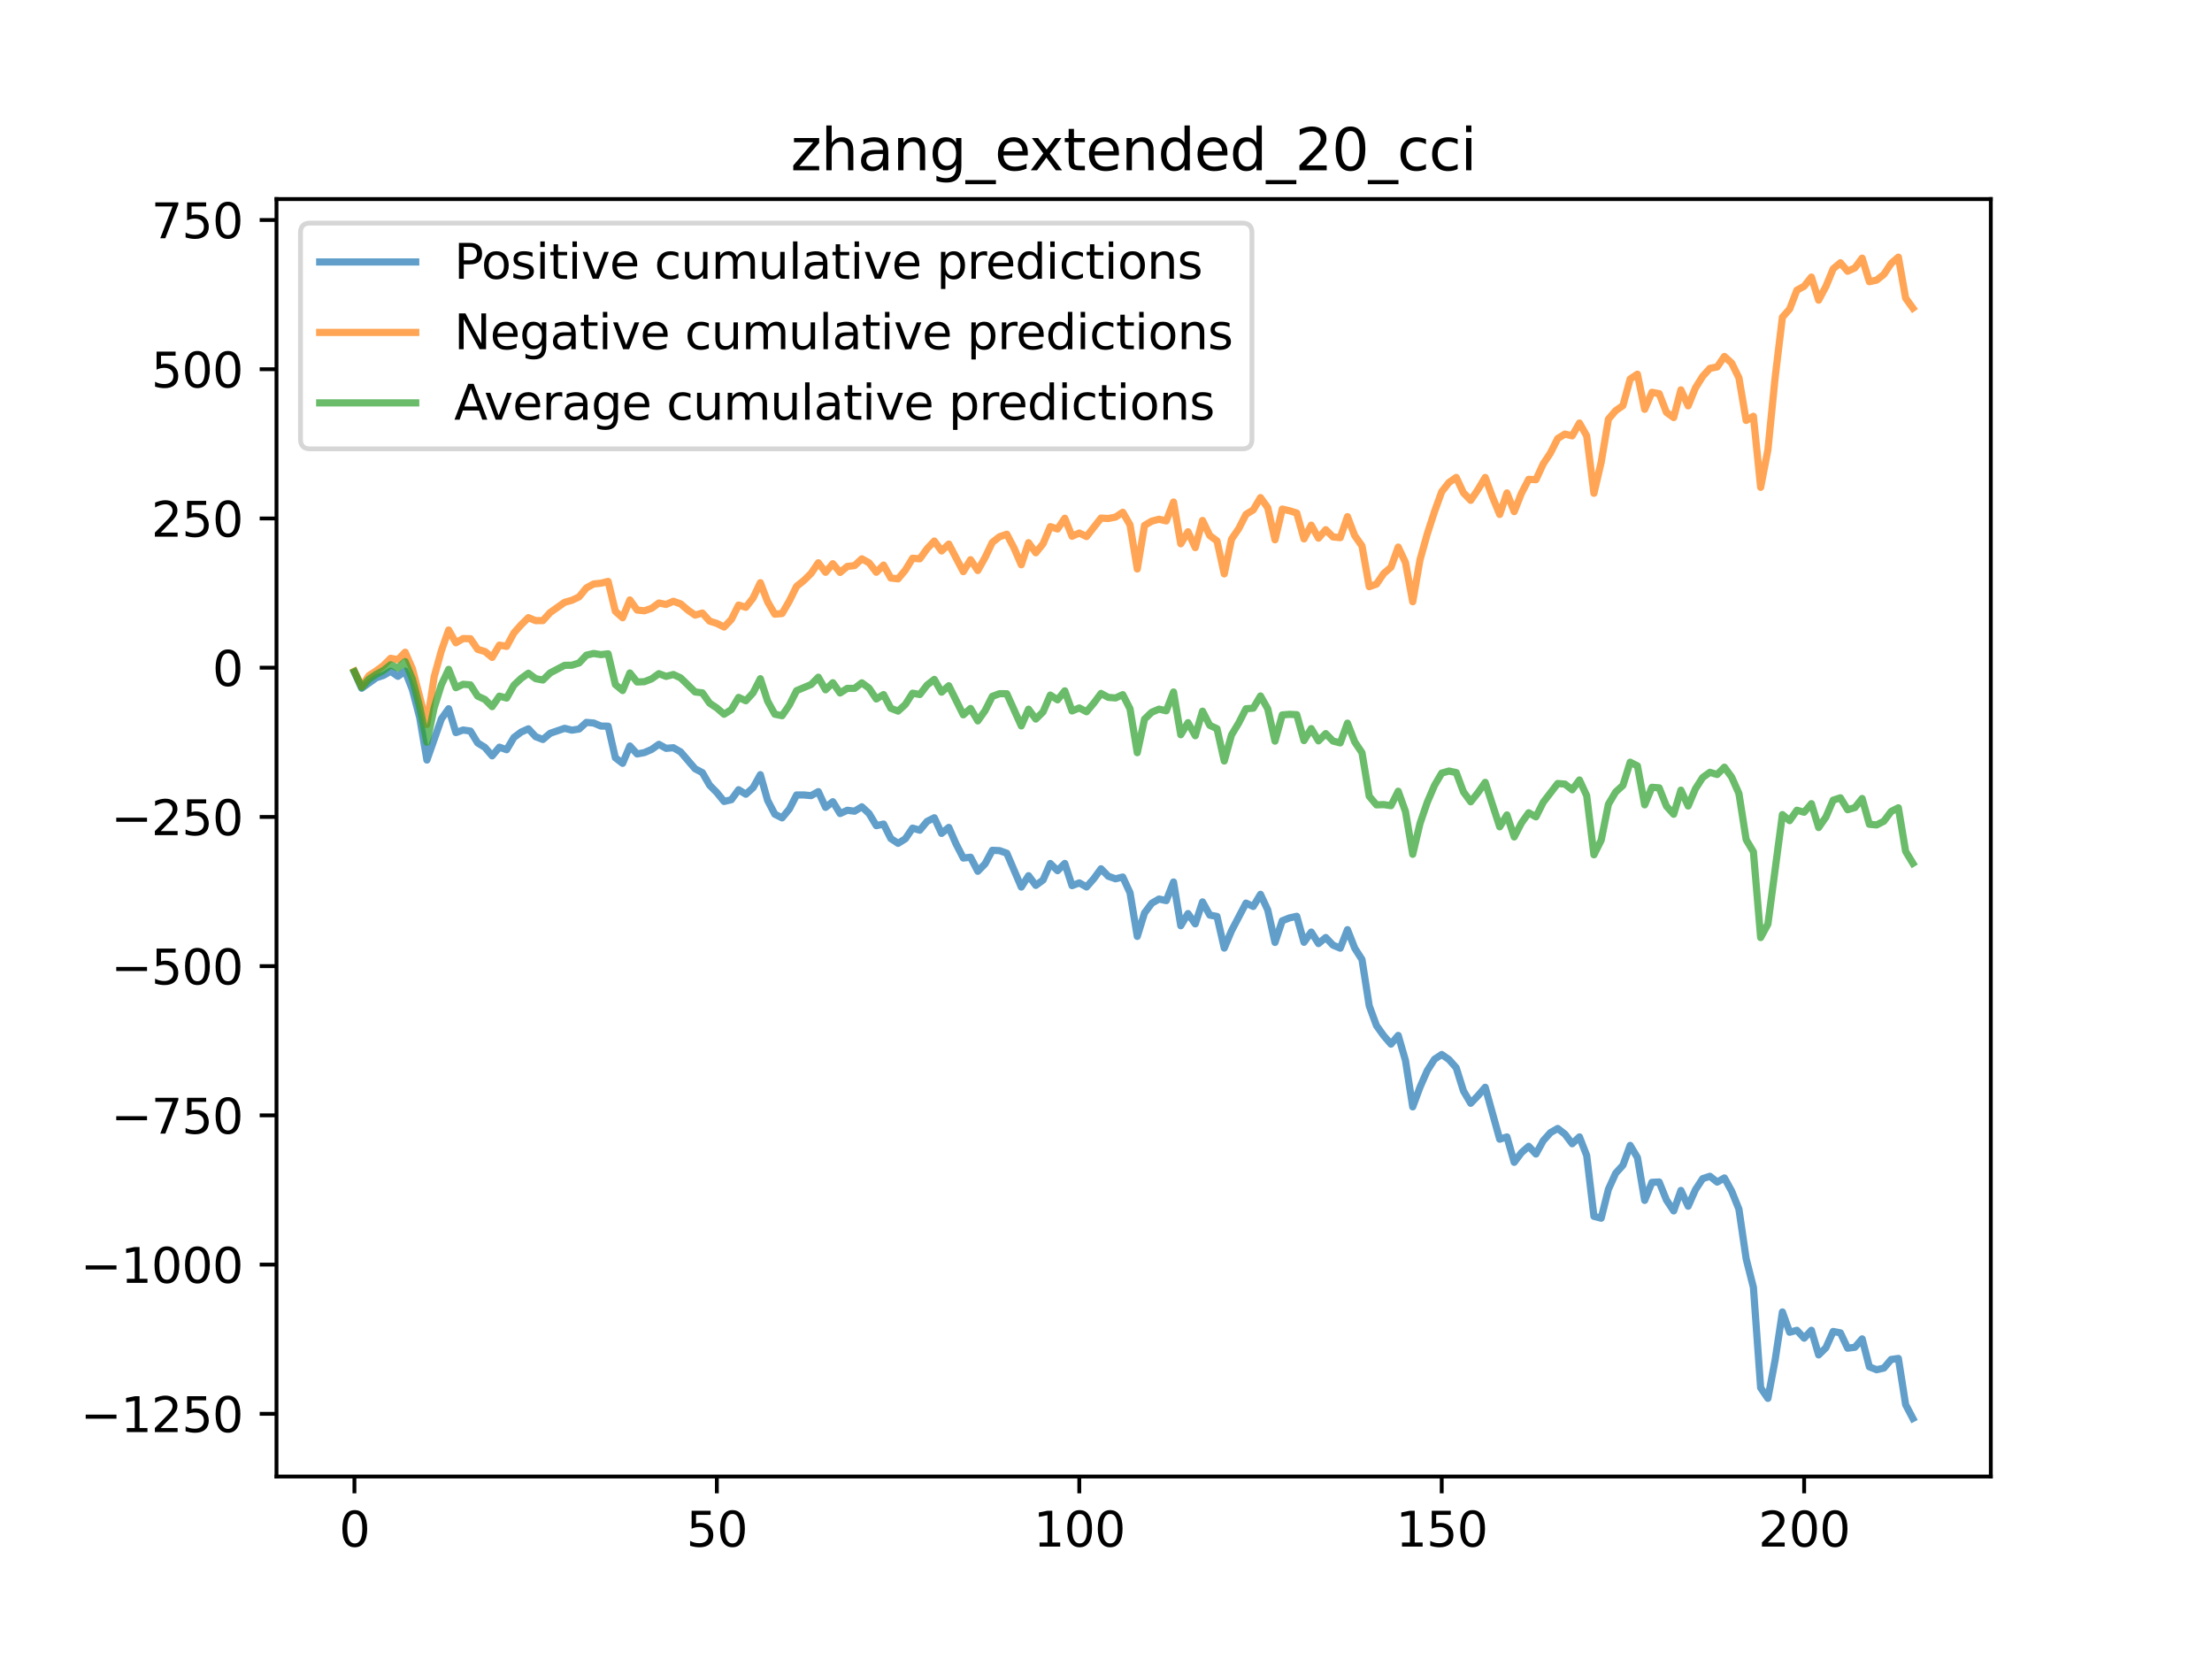 <?xml version="1.0" encoding="utf-8" standalone="no"?>
<!DOCTYPE svg PUBLIC "-//W3C//DTD SVG 1.1//EN"
  "http://www.w3.org/Graphics/SVG/1.1/DTD/svg11.dtd">
<svg xmlns:xlink="http://www.w3.org/1999/xlink" width="460.8pt" height="345.6pt" viewBox="0 0 460.8 345.6" xmlns="http://www.w3.org/2000/svg" version="1.1">
 <defs>
  <style type="text/css">*{stroke-linejoin: round; stroke-linecap: butt}</style>
 </defs>
 <g id="figure_1">
  <g id="patch_1">
   <path d="M 0 345.6 
L 460.8 345.6 
L 460.8 0 
L 0 0 
z
" style="fill: #ffffff"/>
  </g>
  <g id="axes_1">
   <g id="patch_2">
    <path d="M 57.6 307.584 
L 414.72 307.584 
L 414.72 41.472 
L 57.6 41.472 
z
" style="fill: #ffffff"/>
   </g>
   <g id="matplotlib.axis_1">
    <g id="xtick_1">
     <g id="line2d_1">
      <defs>
       <path id="m114f243005" d="M 0 0 
L 0 3.5 
" style="stroke: #000000; stroke-width: 0.8"/>
      </defs>
      <g>
       <use xlink:href="#m114f243005" x="73.833" y="307.584" style="stroke: #000000; stroke-width: 0.8"/>
      </g>
     </g>
     <g id="text_1">
      <!-- 0 -->
      <g transform="translate(70.651 322.182) scale(0.1 -0.1)">
       <defs>
        <path id="DejaVuSans-30" d="M 2034 4250 
Q 1547 4250 1301 3770 
Q 1056 3291 1056 2328 
Q 1056 1369 1301 889 
Q 1547 409 2034 409 
Q 2525 409 2770 889 
Q 3016 1369 3016 2328 
Q 3016 3291 2770 3770 
Q 2525 4250 2034 4250 
z
M 2034 4750 
Q 2819 4750 3233 4129 
Q 3647 3509 3647 2328 
Q 3647 1150 3233 529 
Q 2819 -91 2034 -91 
Q 1250 -91 836 529 
Q 422 1150 422 2328 
Q 422 3509 836 4129 
Q 1250 4750 2034 4750 
z
" transform="scale(0.016)"/>
       </defs>
       <use xlink:href="#DejaVuSans-30"/>
      </g>
     </g>
    </g>
    <g id="xtick_2">
     <g id="line2d_2">
      <g>
       <use xlink:href="#m114f243005" x="149.334" y="307.584" style="stroke: #000000; stroke-width: 0.8"/>
      </g>
     </g>
     <g id="text_2">
      <!-- 50 -->
      <g transform="translate(142.971 322.182) scale(0.1 -0.1)">
       <defs>
        <path id="DejaVuSans-35" d="M 691 4666 
L 3169 4666 
L 3169 4134 
L 1269 4134 
L 1269 2991 
Q 1406 3038 1543 3061 
Q 1681 3084 1819 3084 
Q 2600 3084 3056 2656 
Q 3513 2228 3513 1497 
Q 3513 744 3044 326 
Q 2575 -91 1722 -91 
Q 1428 -91 1123 -41 
Q 819 9 494 109 
L 494 744 
Q 775 591 1075 516 
Q 1375 441 1709 441 
Q 2250 441 2565 725 
Q 2881 1009 2881 1497 
Q 2881 1984 2565 2268 
Q 2250 2553 1709 2553 
Q 1456 2553 1204 2497 
Q 953 2441 691 2322 
L 691 4666 
z
" transform="scale(0.016)"/>
       </defs>
       <use xlink:href="#DejaVuSans-35"/>
       <use xlink:href="#DejaVuSans-30" x="63.623"/>
      </g>
     </g>
    </g>
    <g id="xtick_3">
     <g id="line2d_3">
      <g>
       <use xlink:href="#m114f243005" x="224.835" y="307.584" style="stroke: #000000; stroke-width: 0.8"/>
      </g>
     </g>
     <g id="text_3">
      <!-- 100 -->
      <g transform="translate(215.291 322.182) scale(0.1 -0.1)">
       <defs>
        <path id="DejaVuSans-31" d="M 794 531 
L 1825 531 
L 1825 4091 
L 703 3866 
L 703 4441 
L 1819 4666 
L 2450 4666 
L 2450 531 
L 3481 531 
L 3481 0 
L 794 0 
L 794 531 
z
" transform="scale(0.016)"/>
       </defs>
       <use xlink:href="#DejaVuSans-31"/>
       <use xlink:href="#DejaVuSans-30" x="63.623"/>
       <use xlink:href="#DejaVuSans-30" x="127.246"/>
      </g>
     </g>
    </g>
    <g id="xtick_4">
     <g id="line2d_4">
      <g>
       <use xlink:href="#m114f243005" x="300.336" y="307.584" style="stroke: #000000; stroke-width: 0.8"/>
      </g>
     </g>
     <g id="text_4">
      <!-- 150 -->
      <g transform="translate(290.792 322.182) scale(0.1 -0.1)">
       <use xlink:href="#DejaVuSans-31"/>
       <use xlink:href="#DejaVuSans-35" x="63.623"/>
       <use xlink:href="#DejaVuSans-30" x="127.246"/>
      </g>
     </g>
    </g>
    <g id="xtick_5">
     <g id="line2d_5">
      <g>
       <use xlink:href="#m114f243005" x="375.837" y="307.584" style="stroke: #000000; stroke-width: 0.8"/>
      </g>
     </g>
     <g id="text_5">
      <!-- 200 -->
      <g transform="translate(366.293 322.182) scale(0.1 -0.1)">
       <defs>
        <path id="DejaVuSans-32" d="M 1228 531 
L 3431 531 
L 3431 0 
L 469 0 
L 469 531 
Q 828 903 1448 1529 
Q 2069 2156 2228 2338 
Q 2531 2678 2651 2914 
Q 2772 3150 2772 3378 
Q 2772 3750 2511 3984 
Q 2250 4219 1831 4219 
Q 1534 4219 1204 4116 
Q 875 4013 500 3803 
L 500 4441 
Q 881 4594 1212 4672 
Q 1544 4750 1819 4750 
Q 2544 4750 2975 4387 
Q 3406 4025 3406 3419 
Q 3406 3131 3298 2873 
Q 3191 2616 2906 2266 
Q 2828 2175 2409 1742 
Q 1991 1309 1228 531 
z
" transform="scale(0.016)"/>
       </defs>
       <use xlink:href="#DejaVuSans-32"/>
       <use xlink:href="#DejaVuSans-30" x="63.623"/>
       <use xlink:href="#DejaVuSans-30" x="127.246"/>
      </g>
     </g>
    </g>
   </g>
   <g id="matplotlib.axis_2">
    <g id="ytick_1">
     <g id="line2d_6">
      <defs>
       <path id="mf0fc485d46" d="M 0 0 
L -3.5 0 
" style="stroke: #000000; stroke-width: 0.8"/>
      </defs>
      <g>
       <use xlink:href="#mf0fc485d46" x="57.6" y="294.528" style="stroke: #000000; stroke-width: 0.8"/>
      </g>
     </g>
     <g id="text_6">
      <!-- −1250 -->
      <g transform="translate(16.77 298.328) scale(0.1 -0.1)">
       <defs>
        <path id="DejaVuSans-2212" d="M 678 2272 
L 4684 2272 
L 4684 1741 
L 678 1741 
L 678 2272 
z
" transform="scale(0.016)"/>
       </defs>
       <use xlink:href="#DejaVuSans-2212"/>
       <use xlink:href="#DejaVuSans-31" x="83.789"/>
       <use xlink:href="#DejaVuSans-32" x="147.412"/>
       <use xlink:href="#DejaVuSans-35" x="211.035"/>
       <use xlink:href="#DejaVuSans-30" x="274.658"/>
      </g>
     </g>
    </g>
    <g id="ytick_2">
     <g id="line2d_7">
      <g>
       <use xlink:href="#mf0fc485d46" x="57.6" y="263.441" style="stroke: #000000; stroke-width: 0.8"/>
      </g>
     </g>
     <g id="text_7">
      <!-- −1000 -->
      <g transform="translate(16.77 267.24) scale(0.1 -0.1)">
       <use xlink:href="#DejaVuSans-2212"/>
       <use xlink:href="#DejaVuSans-31" x="83.789"/>
       <use xlink:href="#DejaVuSans-30" x="147.412"/>
       <use xlink:href="#DejaVuSans-30" x="211.035"/>
       <use xlink:href="#DejaVuSans-30" x="274.658"/>
      </g>
     </g>
    </g>
    <g id="ytick_3">
     <g id="line2d_8">
      <g>
       <use xlink:href="#mf0fc485d46" x="57.6" y="232.353" style="stroke: #000000; stroke-width: 0.8"/>
      </g>
     </g>
     <g id="text_8">
      <!-- −750 -->
      <g transform="translate(23.133 236.152) scale(0.1 -0.1)">
       <defs>
        <path id="DejaVuSans-37" d="M 525 4666 
L 3525 4666 
L 3525 4397 
L 1831 0 
L 1172 0 
L 2766 4134 
L 525 4134 
L 525 4666 
z
" transform="scale(0.016)"/>
       </defs>
       <use xlink:href="#DejaVuSans-2212"/>
       <use xlink:href="#DejaVuSans-37" x="83.789"/>
       <use xlink:href="#DejaVuSans-35" x="147.412"/>
       <use xlink:href="#DejaVuSans-30" x="211.035"/>
      </g>
     </g>
    </g>
    <g id="ytick_4">
     <g id="line2d_9">
      <g>
       <use xlink:href="#mf0fc485d46" x="57.6" y="201.266" style="stroke: #000000; stroke-width: 0.8"/>
      </g>
     </g>
     <g id="text_9">
      <!-- −500 -->
      <g transform="translate(23.133 205.065) scale(0.1 -0.1)">
       <use xlink:href="#DejaVuSans-2212"/>
       <use xlink:href="#DejaVuSans-35" x="83.789"/>
       <use xlink:href="#DejaVuSans-30" x="147.412"/>
       <use xlink:href="#DejaVuSans-30" x="211.035"/>
      </g>
     </g>
    </g>
    <g id="ytick_5">
     <g id="line2d_10">
      <g>
       <use xlink:href="#mf0fc485d46" x="57.6" y="170.178" style="stroke: #000000; stroke-width: 0.8"/>
      </g>
     </g>
     <g id="text_10">
      <!-- −250 -->
      <g transform="translate(23.133 173.977) scale(0.1 -0.1)">
       <use xlink:href="#DejaVuSans-2212"/>
       <use xlink:href="#DejaVuSans-32" x="83.789"/>
       <use xlink:href="#DejaVuSans-35" x="147.412"/>
       <use xlink:href="#DejaVuSans-30" x="211.035"/>
      </g>
     </g>
    </g>
    <g id="ytick_6">
     <g id="line2d_11">
      <g>
       <use xlink:href="#mf0fc485d46" x="57.6" y="139.09" style="stroke: #000000; stroke-width: 0.8"/>
      </g>
     </g>
     <g id="text_11">
      <!-- 0 -->
      <g transform="translate(44.237 142.889) scale(0.1 -0.1)">
       <use xlink:href="#DejaVuSans-30"/>
      </g>
     </g>
    </g>
    <g id="ytick_7">
     <g id="line2d_12">
      <g>
       <use xlink:href="#mf0fc485d46" x="57.6" y="108.003" style="stroke: #000000; stroke-width: 0.8"/>
      </g>
     </g>
     <g id="text_12">
      <!-- 250 -->
      <g transform="translate(31.512 111.802) scale(0.1 -0.1)">
       <use xlink:href="#DejaVuSans-32"/>
       <use xlink:href="#DejaVuSans-35" x="63.623"/>
       <use xlink:href="#DejaVuSans-30" x="127.246"/>
      </g>
     </g>
    </g>
    <g id="ytick_8">
     <g id="line2d_13">
      <g>
       <use xlink:href="#mf0fc485d46" x="57.6" y="76.915" style="stroke: #000000; stroke-width: 0.8"/>
      </g>
     </g>
     <g id="text_13">
      <!-- 500 -->
      <g transform="translate(31.512 80.714) scale(0.1 -0.1)">
       <use xlink:href="#DejaVuSans-35"/>
       <use xlink:href="#DejaVuSans-30" x="63.623"/>
       <use xlink:href="#DejaVuSans-30" x="127.246"/>
      </g>
     </g>
    </g>
    <g id="ytick_9">
     <g id="line2d_14">
      <g>
       <use xlink:href="#mf0fc485d46" x="57.6" y="45.827" style="stroke: #000000; stroke-width: 0.8"/>
      </g>
     </g>
     <g id="text_14">
      <!-- 750 -->
      <g transform="translate(31.512 49.626) scale(0.1 -0.1)">
       <use xlink:href="#DejaVuSans-37"/>
       <use xlink:href="#DejaVuSans-35" x="63.623"/>
       <use xlink:href="#DejaVuSans-30" x="127.246"/>
      </g>
     </g>
    </g>
   </g>
   <g id="line2d_15">
    <path d="M 73.833 140.042 
L 75.343 143.376 
L 78.363 141.2 
L 79.873 140.703 
L 81.383 139.832 
L 82.893 140.889 
L 84.403 139.798 
L 85.913 143.68 
L 87.423 149.446 
L 88.933 158.328 
L 91.953 149.754 
L 93.463 147.64 
L 94.973 152.614 
L 96.483 152.074 
L 97.993 152.29 
L 99.503 154.764 
L 101.013 155.69 
L 102.523 157.455 
L 104.033 155.653 
L 105.543 156.181 
L 107.053 153.632 
L 108.563 152.504 
L 110.073 151.827 
L 111.583 153.464 
L 113.093 154.046 
L 114.603 152.761 
L 117.623 151.722 
L 119.133 152.106 
L 120.643 151.868 
L 122.153 150.489 
L 123.663 150.613 
L 125.173 151.251 
L 126.683 151.276 
L 128.193 157.86 
L 129.704 159.016 
L 131.214 155.406 
L 132.724 157.062 
L 134.234 156.778 
L 135.744 156.123 
L 137.254 155.058 
L 138.764 155.896 
L 140.274 155.762 
L 141.784 156.634 
L 144.804 160.155 
L 146.314 160.95 
L 147.824 163.574 
L 149.334 165.103 
L 150.844 166.956 
L 152.354 166.596 
L 153.864 164.517 
L 155.374 165.453 
L 156.884 164.09 
L 158.394 161.379 
L 159.904 166.726 
L 161.414 169.618 
L 162.924 170.38 
L 164.434 168.541 
L 165.944 165.602 
L 167.454 165.602 
L 168.964 165.747 
L 170.474 164.91 
L 171.984 168.192 
L 173.494 167.013 
L 175.004 169.473 
L 176.514 168.795 
L 178.024 168.986 
L 179.534 168.073 
L 181.044 169.473 
L 182.554 172.002 
L 184.064 171.666 
L 185.574 174.687 
L 187.084 175.685 
L 188.594 174.746 
L 190.104 172.514 
L 191.614 172.943 
L 193.124 171.112 
L 194.634 170.357 
L 196.144 173.614 
L 197.654 172.366 
L 199.164 175.809 
L 200.675 178.748 
L 202.185 178.572 
L 203.695 181.502 
L 205.205 179.958 
L 206.715 177.136 
L 208.225 177.198 
L 209.735 177.744 
L 212.755 184.789 
L 214.265 182.424 
L 215.775 184.441 
L 217.285 183.327 
L 218.795 179.885 
L 220.305 181.377 
L 221.815 179.873 
L 223.325 184.495 
L 224.835 183.92 
L 226.345 184.772 
L 227.855 183.05 
L 229.365 180.983 
L 230.875 182.537 
L 232.385 183.069 
L 233.895 182.702 
L 235.405 185.983 
L 236.915 195.072 
L 238.425 190.184 
L 239.935 188.163 
L 241.445 187.285 
L 242.955 187.619 
L 244.465 183.733 
L 245.975 192.846 
L 247.485 190.31 
L 248.995 192.461 
L 250.505 187.881 
L 252.015 190.629 
L 253.525 190.908 
L 255.035 197.504 
L 256.545 193.904 
L 259.565 188.133 
L 261.075 188.835 
L 262.585 186.304 
L 264.095 189.565 
L 265.605 196.328 
L 267.115 191.819 
L 268.625 191.218 
L 270.135 190.884 
L 271.645 196.294 
L 273.156 194.167 
L 274.666 196.563 
L 276.176 195.301 
L 277.686 196.893 
L 279.196 197.522 
L 280.706 193.666 
L 282.216 197.518 
L 283.726 199.883 
L 285.236 209.534 
L 286.746 213.655 
L 288.256 215.755 
L 289.766 217.51 
L 291.276 215.7 
L 292.786 220.924 
L 294.296 230.577 
L 295.806 226.501 
L 297.316 223.039 
L 298.826 220.663 
L 300.336 219.668 
L 301.846 220.725 
L 303.356 222.429 
L 304.866 227.258 
L 306.376 229.835 
L 307.886 228.259 
L 309.396 226.502 
L 312.416 237.314 
L 313.926 236.843 
L 315.436 242.13 
L 316.946 240.12 
L 318.456 238.791 
L 319.966 240.402 
L 321.476 237.638 
L 322.986 235.953 
L 324.496 235.083 
L 326.006 236.264 
L 327.516 238.263 
L 329.026 236.836 
L 330.536 240.704 
L 332.046 253.385 
L 333.556 253.771 
L 335.066 247.747 
L 336.576 244.408 
L 338.086 242.741 
L 339.596 238.608 
L 341.106 241.144 
L 342.616 250.059 
L 344.127 246.302 
L 345.637 246.229 
L 347.147 249.978 
L 348.657 252.258 
L 350.167 247.989 
L 351.677 251.279 
L 353.187 247.839 
L 354.697 245.531 
L 356.207 245.042 
L 357.717 246.248 
L 359.227 245.386 
L 360.737 248.136 
L 362.247 251.888 
L 363.757 262.229 
L 365.267 268.182 
L 366.777 289.103 
L 368.287 291.306 
L 369.797 283.286 
L 371.307 273.305 
L 372.817 277.532 
L 374.327 277.124 
L 375.837 278.767 
L 377.347 277.119 
L 378.857 282.252 
L 380.367 280.763 
L 381.877 277.366 
L 383.387 277.656 
L 384.897 280.855 
L 386.407 280.666 
L 387.917 278.911 
L 389.427 284.74 
L 390.937 285.34 
L 392.447 284.992 
L 393.957 283.207 
L 395.467 282.984 
L 396.977 292.608 
L 398.487 295.488 
L 398.487 295.488 
" clip-path="url(#pf4350d52d2)" style="fill: none; stroke: #1f77b4; stroke-opacity: 0.7; stroke-width: 1.5; stroke-linecap: square"/>
   </g>
   <g id="line2d_16">
    <path d="M 73.833 139.829 
L 75.343 143.011 
L 76.853 140.744 
L 78.363 139.77 
L 79.873 138.655 
L 81.383 137.137 
L 82.893 137.423 
L 84.403 135.866 
L 85.913 139.306 
L 88.933 150.928 
L 90.443 140.98 
L 91.953 135.536 
L 93.463 131.243 
L 94.973 133.903 
L 96.483 133.023 
L 97.993 133.054 
L 99.503 135.271 
L 101.013 135.718 
L 102.523 136.954 
L 104.033 134.389 
L 105.543 134.656 
L 107.053 131.853 
L 108.563 130.152 
L 110.073 128.663 
L 111.583 129.291 
L 113.093 129.279 
L 114.603 127.608 
L 117.623 125.473 
L 119.133 125.053 
L 120.643 124.331 
L 122.153 122.479 
L 123.663 121.651 
L 125.173 121.495 
L 126.683 121.122 
L 128.193 127.35 
L 129.704 128.688 
L 131.214 124.976 
L 132.724 127.081 
L 134.234 127.239 
L 135.744 126.723 
L 137.254 125.617 
L 138.764 125.913 
L 140.274 125.259 
L 141.784 125.793 
L 143.294 127.085 
L 144.804 128.142 
L 146.314 127.707 
L 147.824 129.392 
L 149.334 129.869 
L 150.844 130.623 
L 152.354 129.048 
L 153.864 126.041 
L 155.374 126.515 
L 156.884 124.57 
L 158.394 121.387 
L 159.904 125.359 
L 161.414 127.948 
L 162.924 127.809 
L 164.434 125.207 
L 165.944 122.145 
L 167.454 120.943 
L 168.964 119.458 
L 170.474 117.237 
L 171.984 119.219 
L 173.494 117.429 
L 175.004 119.249 
L 176.514 117.997 
L 178.024 117.824 
L 179.534 116.417 
L 181.044 117.242 
L 182.554 119.214 
L 184.064 117.721 
L 185.574 120.415 
L 187.084 120.581 
L 188.594 118.774 
L 190.104 116.292 
L 191.614 116.412 
L 193.124 114.31 
L 194.634 112.709 
L 196.144 114.773 
L 197.654 113.34 
L 200.675 119.082 
L 202.185 116.595 
L 203.695 118.847 
L 205.205 116.15 
L 206.715 112.996 
L 208.225 111.81 
L 209.735 111.291 
L 211.245 114.174 
L 212.755 117.651 
L 214.265 113.05 
L 215.775 115.152 
L 217.285 113.285 
L 218.795 109.708 
L 220.305 110.2 
L 221.815 107.963 
L 223.325 111.714 
L 224.835 111.037 
L 226.345 111.774 
L 229.365 107.926 
L 230.875 108.015 
L 232.385 107.721 
L 233.895 106.718 
L 235.405 109.347 
L 236.915 118.528 
L 238.425 109.45 
L 239.935 108.565 
L 241.445 108.168 
L 242.955 108.52 
L 244.465 104.578 
L 245.975 113.282 
L 247.485 110.772 
L 248.995 114.075 
L 250.505 108.421 
L 252.015 111.56 
L 253.525 112.693 
L 255.035 119.554 
L 256.545 112.327 
L 258.055 110.122 
L 259.565 107.153 
L 261.075 106.224 
L 262.585 103.663 
L 264.095 105.762 
L 265.605 112.454 
L 267.115 106.05 
L 268.625 106.399 
L 270.135 106.876 
L 271.645 112.266 
L 273.156 109.401 
L 274.666 112.113 
L 276.176 110.346 
L 277.686 111.855 
L 279.196 112.008 
L 280.706 107.625 
L 282.216 111.59 
L 283.726 113.724 
L 285.236 122.216 
L 286.746 121.682 
L 288.256 119.466 
L 289.766 118.163 
L 291.276 113.963 
L 292.786 117.18 
L 294.296 125.354 
L 295.806 116.649 
L 297.316 111.257 
L 298.826 106.607 
L 300.336 102.434 
L 301.846 100.515 
L 303.356 99.454 
L 304.866 102.668 
L 306.376 104.23 
L 307.886 101.995 
L 309.396 99.461 
L 310.906 103.524 
L 312.416 107.168 
L 313.926 102.691 
L 315.436 106.577 
L 316.946 102.765 
L 318.456 99.848 
L 319.966 99.934 
L 321.476 96.644 
L 322.986 94.369 
L 324.496 91.353 
L 326.006 90.425 
L 327.516 90.795 
L 329.026 88.127 
L 330.536 90.791 
L 332.046 102.76 
L 333.556 96.294 
L 335.066 87.31 
L 336.576 85.55 
L 338.086 84.492 
L 339.596 78.954 
L 341.106 77.951 
L 342.616 85.266 
L 344.127 81.722 
L 345.637 82.006 
L 347.147 85.897 
L 348.657 86.988 
L 350.167 81.217 
L 351.677 84.545 
L 353.187 80.815 
L 354.697 78.408 
L 356.207 76.731 
L 357.717 76.442 
L 359.227 74.254 
L 360.737 75.642 
L 362.247 78.698 
L 363.757 87.589 
L 365.267 86.718 
L 366.777 101.514 
L 368.287 93.705 
L 369.797 78.605 
L 371.307 66.083 
L 372.817 64.386 
L 374.327 60.451 
L 375.837 59.63 
L 377.347 57.721 
L 378.857 62.529 
L 380.367 59.682 
L 381.877 56.013 
L 383.387 54.74 
L 384.897 56.505 
L 386.407 55.812 
L 387.917 53.777 
L 389.427 58.684 
L 390.937 58.357 
L 392.447 57.157 
L 393.957 54.883 
L 395.467 53.568 
L 396.977 62.095 
L 398.487 64.192 
L 398.487 64.192 
" clip-path="url(#pf4350d52d2)" style="fill: none; stroke: #ff7f0e; stroke-opacity: 0.7; stroke-width: 1.5; stroke-linecap: square"/>
   </g>
   <g id="line2d_17">
    <path d="M 73.833 139.935 
L 75.343 143.193 
L 76.853 141.492 
L 78.363 140.485 
L 79.873 139.679 
L 81.383 138.484 
L 82.893 139.156 
L 84.403 137.832 
L 85.913 141.493 
L 87.423 147.296 
L 88.933 154.628 
L 90.443 147.446 
L 91.953 142.645 
L 93.463 139.442 
L 94.973 143.259 
L 96.483 142.549 
L 97.993 142.672 
L 99.503 145.018 
L 101.013 145.704 
L 102.523 147.205 
L 104.033 145.021 
L 105.543 145.419 
L 107.053 142.743 
L 108.563 141.328 
L 110.073 140.245 
L 111.583 141.377 
L 113.093 141.662 
L 114.603 140.184 
L 117.623 138.598 
L 119.133 138.579 
L 120.643 138.099 
L 122.153 136.484 
L 123.663 136.132 
L 125.173 136.373 
L 126.683 136.199 
L 128.193 142.605 
L 129.704 143.852 
L 131.214 140.191 
L 132.724 142.071 
L 134.234 142.009 
L 135.744 141.423 
L 137.254 140.337 
L 138.764 140.905 
L 140.274 140.511 
L 141.784 141.213 
L 144.804 144.149 
L 146.314 144.329 
L 147.824 146.483 
L 149.334 147.486 
L 150.844 148.79 
L 152.354 147.822 
L 153.864 145.279 
L 155.374 145.984 
L 156.884 144.33 
L 158.394 141.383 
L 159.904 146.043 
L 161.414 148.783 
L 162.924 149.095 
L 164.434 146.874 
L 165.944 143.873 
L 168.964 142.602 
L 170.474 141.073 
L 171.984 143.705 
L 173.494 142.221 
L 175.004 144.361 
L 176.514 143.396 
L 178.024 143.405 
L 179.534 142.245 
L 181.044 143.357 
L 182.554 145.608 
L 184.064 144.693 
L 185.574 147.551 
L 187.084 148.133 
L 188.594 146.76 
L 190.104 144.403 
L 191.614 144.678 
L 193.124 142.711 
L 194.634 141.533 
L 196.144 144.193 
L 197.654 142.853 
L 200.675 148.915 
L 202.185 147.584 
L 203.695 150.175 
L 205.205 148.054 
L 206.715 145.066 
L 208.225 144.504 
L 209.735 144.518 
L 212.755 151.22 
L 214.265 147.737 
L 215.775 149.797 
L 217.285 148.306 
L 218.795 144.796 
L 220.305 145.789 
L 221.815 143.918 
L 223.325 148.104 
L 224.835 147.479 
L 226.345 148.273 
L 227.855 146.476 
L 229.365 144.455 
L 230.875 145.276 
L 232.385 145.395 
L 233.895 144.71 
L 235.405 147.665 
L 236.915 156.8 
L 238.425 149.817 
L 239.935 148.364 
L 241.445 147.726 
L 242.955 148.07 
L 244.465 144.155 
L 245.975 153.064 
L 247.485 150.541 
L 248.995 153.268 
L 250.505 148.151 
L 252.015 151.094 
L 253.525 151.801 
L 255.035 158.529 
L 256.545 153.115 
L 258.055 150.598 
L 259.565 147.643 
L 261.075 147.53 
L 262.585 144.983 
L 264.095 147.663 
L 265.605 154.391 
L 267.115 148.935 
L 268.625 148.808 
L 270.135 148.88 
L 271.645 154.28 
L 273.156 151.784 
L 274.666 154.338 
L 276.176 152.824 
L 277.686 154.374 
L 279.196 154.765 
L 280.706 150.646 
L 282.216 154.554 
L 283.726 156.803 
L 285.236 165.875 
L 286.746 167.668 
L 288.256 167.611 
L 289.766 167.837 
L 291.276 164.831 
L 292.786 169.052 
L 294.296 177.965 
L 295.806 171.575 
L 297.316 167.148 
L 298.826 163.635 
L 300.336 161.051 
L 301.846 160.62 
L 303.356 160.941 
L 304.866 164.963 
L 306.376 167.032 
L 307.886 165.127 
L 309.396 162.981 
L 312.416 172.241 
L 313.926 169.767 
L 315.436 174.353 
L 316.946 171.443 
L 318.456 169.319 
L 319.966 170.168 
L 321.476 167.141 
L 324.496 163.218 
L 326.006 163.344 
L 327.516 164.529 
L 329.026 162.482 
L 330.536 165.748 
L 332.046 178.072 
L 333.556 175.032 
L 335.066 167.528 
L 336.576 164.979 
L 338.086 163.616 
L 339.596 158.781 
L 341.106 159.547 
L 342.616 167.662 
L 344.127 164.012 
L 345.637 164.118 
L 347.147 167.937 
L 348.657 169.623 
L 350.167 164.603 
L 351.677 167.912 
L 353.187 164.327 
L 354.697 161.969 
L 356.207 160.887 
L 357.717 161.345 
L 359.227 159.82 
L 360.737 161.889 
L 362.247 165.293 
L 363.757 174.909 
L 365.267 177.45 
L 366.777 195.309 
L 368.287 192.506 
L 371.307 169.694 
L 372.817 170.959 
L 374.327 168.788 
L 375.837 169.199 
L 377.347 167.42 
L 378.857 172.39 
L 380.367 170.222 
L 381.877 166.689 
L 383.387 166.198 
L 384.897 168.68 
L 386.407 168.239 
L 387.917 166.344 
L 389.427 171.712 
L 390.937 171.849 
L 392.447 171.075 
L 393.957 169.045 
L 395.467 168.276 
L 396.977 177.352 
L 398.487 179.84 
L 398.487 179.84 
" clip-path="url(#pf4350d52d2)" style="fill: none; stroke: #2ca02c; stroke-opacity: 0.7; stroke-width: 1.5; stroke-linecap: square"/>
   </g>
   <g id="patch_3">
    <path d="M 57.6 307.584 
L 57.6 41.472 
" style="fill: none; stroke: #000000; stroke-width: 0.8; stroke-linejoin: miter; stroke-linecap: square"/>
   </g>
   <g id="patch_4">
    <path d="M 414.72 307.584 
L 414.72 41.472 
" style="fill: none; stroke: #000000; stroke-width: 0.8; stroke-linejoin: miter; stroke-linecap: square"/>
   </g>
   <g id="patch_5">
    <path d="M 57.6 307.584 
L 414.72 307.584 
" style="fill: none; stroke: #000000; stroke-width: 0.8; stroke-linejoin: miter; stroke-linecap: square"/>
   </g>
   <g id="patch_6">
    <path d="M 57.6 41.472 
L 414.72 41.472 
" style="fill: none; stroke: #000000; stroke-width: 0.8; stroke-linejoin: miter; stroke-linecap: square"/>
   </g>
   <g id="text_15">
    <!-- zhang_extended_20_cci -->
    <g transform="translate(164.725 35.472) scale(0.12 -0.12)">
     <defs>
      <path id="DejaVuSans-7a" d="M 353 3500 
L 3084 3500 
L 3084 2975 
L 922 459 
L 3084 459 
L 3084 0 
L 275 0 
L 275 525 
L 2438 3041 
L 353 3041 
L 353 3500 
z
" transform="scale(0.016)"/>
      <path id="DejaVuSans-68" d="M 3513 2113 
L 3513 0 
L 2938 0 
L 2938 2094 
Q 2938 2591 2744 2837 
Q 2550 3084 2163 3084 
Q 1697 3084 1428 2787 
Q 1159 2491 1159 1978 
L 1159 0 
L 581 0 
L 581 4863 
L 1159 4863 
L 1159 2956 
Q 1366 3272 1645 3428 
Q 1925 3584 2291 3584 
Q 2894 3584 3203 3211 
Q 3513 2838 3513 2113 
z
" transform="scale(0.016)"/>
      <path id="DejaVuSans-61" d="M 2194 1759 
Q 1497 1759 1228 1600 
Q 959 1441 959 1056 
Q 959 750 1161 570 
Q 1363 391 1709 391 
Q 2188 391 2477 730 
Q 2766 1069 2766 1631 
L 2766 1759 
L 2194 1759 
z
M 3341 1997 
L 3341 0 
L 2766 0 
L 2766 531 
Q 2569 213 2275 61 
Q 1981 -91 1556 -91 
Q 1019 -91 701 211 
Q 384 513 384 1019 
Q 384 1609 779 1909 
Q 1175 2209 1959 2209 
L 2766 2209 
L 2766 2266 
Q 2766 2663 2505 2880 
Q 2244 3097 1772 3097 
Q 1472 3097 1187 3025 
Q 903 2953 641 2809 
L 641 3341 
Q 956 3463 1253 3523 
Q 1550 3584 1831 3584 
Q 2591 3584 2966 3190 
Q 3341 2797 3341 1997 
z
" transform="scale(0.016)"/>
      <path id="DejaVuSans-6e" d="M 3513 2113 
L 3513 0 
L 2938 0 
L 2938 2094 
Q 2938 2591 2744 2837 
Q 2550 3084 2163 3084 
Q 1697 3084 1428 2787 
Q 1159 2491 1159 1978 
L 1159 0 
L 581 0 
L 581 3500 
L 1159 3500 
L 1159 2956 
Q 1366 3272 1645 3428 
Q 1925 3584 2291 3584 
Q 2894 3584 3203 3211 
Q 3513 2838 3513 2113 
z
" transform="scale(0.016)"/>
      <path id="DejaVuSans-67" d="M 2906 1791 
Q 2906 2416 2648 2759 
Q 2391 3103 1925 3103 
Q 1463 3103 1205 2759 
Q 947 2416 947 1791 
Q 947 1169 1205 825 
Q 1463 481 1925 481 
Q 2391 481 2648 825 
Q 2906 1169 2906 1791 
z
M 3481 434 
Q 3481 -459 3084 -895 
Q 2688 -1331 1869 -1331 
Q 1566 -1331 1297 -1286 
Q 1028 -1241 775 -1147 
L 775 -588 
Q 1028 -725 1275 -790 
Q 1522 -856 1778 -856 
Q 2344 -856 2625 -561 
Q 2906 -266 2906 331 
L 2906 616 
Q 2728 306 2450 153 
Q 2172 0 1784 0 
Q 1141 0 747 490 
Q 353 981 353 1791 
Q 353 2603 747 3093 
Q 1141 3584 1784 3584 
Q 2172 3584 2450 3431 
Q 2728 3278 2906 2969 
L 2906 3500 
L 3481 3500 
L 3481 434 
z
" transform="scale(0.016)"/>
      <path id="DejaVuSans-5f" d="M 3263 -1063 
L 3263 -1509 
L -63 -1509 
L -63 -1063 
L 3263 -1063 
z
" transform="scale(0.016)"/>
      <path id="DejaVuSans-65" d="M 3597 1894 
L 3597 1613 
L 953 1613 
Q 991 1019 1311 708 
Q 1631 397 2203 397 
Q 2534 397 2845 478 
Q 3156 559 3463 722 
L 3463 178 
Q 3153 47 2828 -22 
Q 2503 -91 2169 -91 
Q 1331 -91 842 396 
Q 353 884 353 1716 
Q 353 2575 817 3079 
Q 1281 3584 2069 3584 
Q 2775 3584 3186 3129 
Q 3597 2675 3597 1894 
z
M 3022 2063 
Q 3016 2534 2758 2815 
Q 2500 3097 2075 3097 
Q 1594 3097 1305 2825 
Q 1016 2553 972 2059 
L 3022 2063 
z
" transform="scale(0.016)"/>
      <path id="DejaVuSans-78" d="M 3513 3500 
L 2247 1797 
L 3578 0 
L 2900 0 
L 1881 1375 
L 863 0 
L 184 0 
L 1544 1831 
L 300 3500 
L 978 3500 
L 1906 2253 
L 2834 3500 
L 3513 3500 
z
" transform="scale(0.016)"/>
      <path id="DejaVuSans-74" d="M 1172 4494 
L 1172 3500 
L 2356 3500 
L 2356 3053 
L 1172 3053 
L 1172 1153 
Q 1172 725 1289 603 
Q 1406 481 1766 481 
L 2356 481 
L 2356 0 
L 1766 0 
Q 1100 0 847 248 
Q 594 497 594 1153 
L 594 3053 
L 172 3053 
L 172 3500 
L 594 3500 
L 594 4494 
L 1172 4494 
z
" transform="scale(0.016)"/>
      <path id="DejaVuSans-64" d="M 2906 2969 
L 2906 4863 
L 3481 4863 
L 3481 0 
L 2906 0 
L 2906 525 
Q 2725 213 2448 61 
Q 2172 -91 1784 -91 
Q 1150 -91 751 415 
Q 353 922 353 1747 
Q 353 2572 751 3078 
Q 1150 3584 1784 3584 
Q 2172 3584 2448 3432 
Q 2725 3281 2906 2969 
z
M 947 1747 
Q 947 1113 1208 752 
Q 1469 391 1925 391 
Q 2381 391 2643 752 
Q 2906 1113 2906 1747 
Q 2906 2381 2643 2742 
Q 2381 3103 1925 3103 
Q 1469 3103 1208 2742 
Q 947 2381 947 1747 
z
" transform="scale(0.016)"/>
      <path id="DejaVuSans-63" d="M 3122 3366 
L 3122 2828 
Q 2878 2963 2633 3030 
Q 2388 3097 2138 3097 
Q 1578 3097 1268 2742 
Q 959 2388 959 1747 
Q 959 1106 1268 751 
Q 1578 397 2138 397 
Q 2388 397 2633 464 
Q 2878 531 3122 666 
L 3122 134 
Q 2881 22 2623 -34 
Q 2366 -91 2075 -91 
Q 1284 -91 818 406 
Q 353 903 353 1747 
Q 353 2603 823 3093 
Q 1294 3584 2113 3584 
Q 2378 3584 2631 3529 
Q 2884 3475 3122 3366 
z
" transform="scale(0.016)"/>
      <path id="DejaVuSans-69" d="M 603 3500 
L 1178 3500 
L 1178 0 
L 603 0 
L 603 3500 
z
M 603 4863 
L 1178 4863 
L 1178 4134 
L 603 4134 
L 603 4863 
z
" transform="scale(0.016)"/>
     </defs>
     <use xlink:href="#DejaVuSans-7a"/>
     <use xlink:href="#DejaVuSans-68" x="52.49"/>
     <use xlink:href="#DejaVuSans-61" x="115.869"/>
     <use xlink:href="#DejaVuSans-6e" x="177.148"/>
     <use xlink:href="#DejaVuSans-67" x="240.527"/>
     <use xlink:href="#DejaVuSans-5f" x="304.004"/>
     <use xlink:href="#DejaVuSans-65" x="354.004"/>
     <use xlink:href="#DejaVuSans-78" x="413.777"/>
     <use xlink:href="#DejaVuSans-74" x="472.957"/>
     <use xlink:href="#DejaVuSans-65" x="512.166"/>
     <use xlink:href="#DejaVuSans-6e" x="573.689"/>
     <use xlink:href="#DejaVuSans-64" x="637.068"/>
     <use xlink:href="#DejaVuSans-65" x="700.545"/>
     <use xlink:href="#DejaVuSans-64" x="762.068"/>
     <use xlink:href="#DejaVuSans-5f" x="825.545"/>
     <use xlink:href="#DejaVuSans-32" x="875.545"/>
     <use xlink:href="#DejaVuSans-30" x="939.168"/>
     <use xlink:href="#DejaVuSans-5f" x="1002.791"/>
     <use xlink:href="#DejaVuSans-63" x="1052.791"/>
     <use xlink:href="#DejaVuSans-63" x="1107.771"/>
     <use xlink:href="#DejaVuSans-69" x="1162.752"/>
    </g>
   </g>
   <g id="legend_1">
    <g id="patch_7">
     <path d="M 64.6 93.506 
L 258.805 93.506 
Q 260.805 93.506 260.805 91.506 
L 260.805 48.472 
Q 260.805 46.472 258.805 46.472 
L 64.6 46.472 
Q 62.6 46.472 62.6 48.472 
L 62.6 91.506 
Q 62.6 93.506 64.6 93.506 
z
" style="fill: #ffffff; opacity: 0.8; stroke: #cccccc; stroke-linejoin: miter"/>
    </g>
    <g id="line2d_18">
     <path d="M 66.6 54.57 
L 76.6 54.57 
L 86.6 54.57 
" style="fill: none; stroke: #1f77b4; stroke-opacity: 0.7; stroke-width: 1.5; stroke-linecap: square"/>
    </g>
    <g id="text_16">
     <!-- Positive cumulative predictions -->
     <g transform="translate(94.6 58.07) scale(0.1 -0.1)">
      <defs>
       <path id="DejaVuSans-50" d="M 1259 4147 
L 1259 2394 
L 2053 2394 
Q 2494 2394 2734 2622 
Q 2975 2850 2975 3272 
Q 2975 3691 2734 3919 
Q 2494 4147 2053 4147 
L 1259 4147 
z
M 628 4666 
L 2053 4666 
Q 2838 4666 3239 4311 
Q 3641 3956 3641 3272 
Q 3641 2581 3239 2228 
Q 2838 1875 2053 1875 
L 1259 1875 
L 1259 0 
L 628 0 
L 628 4666 
z
" transform="scale(0.016)"/>
       <path id="DejaVuSans-6f" d="M 1959 3097 
Q 1497 3097 1228 2736 
Q 959 2375 959 1747 
Q 959 1119 1226 758 
Q 1494 397 1959 397 
Q 2419 397 2687 759 
Q 2956 1122 2956 1747 
Q 2956 2369 2687 2733 
Q 2419 3097 1959 3097 
z
M 1959 3584 
Q 2709 3584 3137 3096 
Q 3566 2609 3566 1747 
Q 3566 888 3137 398 
Q 2709 -91 1959 -91 
Q 1206 -91 779 398 
Q 353 888 353 1747 
Q 353 2609 779 3096 
Q 1206 3584 1959 3584 
z
" transform="scale(0.016)"/>
       <path id="DejaVuSans-73" d="M 2834 3397 
L 2834 2853 
Q 2591 2978 2328 3040 
Q 2066 3103 1784 3103 
Q 1356 3103 1142 2972 
Q 928 2841 928 2578 
Q 928 2378 1081 2264 
Q 1234 2150 1697 2047 
L 1894 2003 
Q 2506 1872 2764 1633 
Q 3022 1394 3022 966 
Q 3022 478 2636 193 
Q 2250 -91 1575 -91 
Q 1294 -91 989 -36 
Q 684 19 347 128 
L 347 722 
Q 666 556 975 473 
Q 1284 391 1588 391 
Q 1994 391 2212 530 
Q 2431 669 2431 922 
Q 2431 1156 2273 1281 
Q 2116 1406 1581 1522 
L 1381 1569 
Q 847 1681 609 1914 
Q 372 2147 372 2553 
Q 372 3047 722 3315 
Q 1072 3584 1716 3584 
Q 2034 3584 2315 3537 
Q 2597 3491 2834 3397 
z
" transform="scale(0.016)"/>
       <path id="DejaVuSans-76" d="M 191 3500 
L 800 3500 
L 1894 563 
L 2988 3500 
L 3597 3500 
L 2284 0 
L 1503 0 
L 191 3500 
z
" transform="scale(0.016)"/>
       <path id="DejaVuSans-20" transform="scale(0.016)"/>
       <path id="DejaVuSans-75" d="M 544 1381 
L 544 3500 
L 1119 3500 
L 1119 1403 
Q 1119 906 1312 657 
Q 1506 409 1894 409 
Q 2359 409 2629 706 
Q 2900 1003 2900 1516 
L 2900 3500 
L 3475 3500 
L 3475 0 
L 2900 0 
L 2900 538 
Q 2691 219 2414 64 
Q 2138 -91 1772 -91 
Q 1169 -91 856 284 
Q 544 659 544 1381 
z
M 1991 3584 
L 1991 3584 
z
" transform="scale(0.016)"/>
       <path id="DejaVuSans-6d" d="M 3328 2828 
Q 3544 3216 3844 3400 
Q 4144 3584 4550 3584 
Q 5097 3584 5394 3201 
Q 5691 2819 5691 2113 
L 5691 0 
L 5113 0 
L 5113 2094 
Q 5113 2597 4934 2840 
Q 4756 3084 4391 3084 
Q 3944 3084 3684 2787 
Q 3425 2491 3425 1978 
L 3425 0 
L 2847 0 
L 2847 2094 
Q 2847 2600 2669 2842 
Q 2491 3084 2119 3084 
Q 1678 3084 1418 2786 
Q 1159 2488 1159 1978 
L 1159 0 
L 581 0 
L 581 3500 
L 1159 3500 
L 1159 2956 
Q 1356 3278 1631 3431 
Q 1906 3584 2284 3584 
Q 2666 3584 2933 3390 
Q 3200 3197 3328 2828 
z
" transform="scale(0.016)"/>
       <path id="DejaVuSans-6c" d="M 603 4863 
L 1178 4863 
L 1178 0 
L 603 0 
L 603 4863 
z
" transform="scale(0.016)"/>
       <path id="DejaVuSans-70" d="M 1159 525 
L 1159 -1331 
L 581 -1331 
L 581 3500 
L 1159 3500 
L 1159 2969 
Q 1341 3281 1617 3432 
Q 1894 3584 2278 3584 
Q 2916 3584 3314 3078 
Q 3713 2572 3713 1747 
Q 3713 922 3314 415 
Q 2916 -91 2278 -91 
Q 1894 -91 1617 61 
Q 1341 213 1159 525 
z
M 3116 1747 
Q 3116 2381 2855 2742 
Q 2594 3103 2138 3103 
Q 1681 3103 1420 2742 
Q 1159 2381 1159 1747 
Q 1159 1113 1420 752 
Q 1681 391 2138 391 
Q 2594 391 2855 752 
Q 3116 1113 3116 1747 
z
" transform="scale(0.016)"/>
       <path id="DejaVuSans-72" d="M 2631 2963 
Q 2534 3019 2420 3045 
Q 2306 3072 2169 3072 
Q 1681 3072 1420 2755 
Q 1159 2438 1159 1844 
L 1159 0 
L 581 0 
L 581 3500 
L 1159 3500 
L 1159 2956 
Q 1341 3275 1631 3429 
Q 1922 3584 2338 3584 
Q 2397 3584 2469 3576 
Q 2541 3569 2628 3553 
L 2631 2963 
z
" transform="scale(0.016)"/>
      </defs>
      <use xlink:href="#DejaVuSans-50"/>
      <use xlink:href="#DejaVuSans-6f" x="56.678"/>
      <use xlink:href="#DejaVuSans-73" x="117.859"/>
      <use xlink:href="#DejaVuSans-69" x="169.959"/>
      <use xlink:href="#DejaVuSans-74" x="197.742"/>
      <use xlink:href="#DejaVuSans-69" x="236.951"/>
      <use xlink:href="#DejaVuSans-76" x="264.734"/>
      <use xlink:href="#DejaVuSans-65" x="323.914"/>
      <use xlink:href="#DejaVuSans-20" x="385.438"/>
      <use xlink:href="#DejaVuSans-63" x="417.225"/>
      <use xlink:href="#DejaVuSans-75" x="472.205"/>
      <use xlink:href="#DejaVuSans-6d" x="535.584"/>
      <use xlink:href="#DejaVuSans-75" x="632.996"/>
      <use xlink:href="#DejaVuSans-6c" x="696.375"/>
      <use xlink:href="#DejaVuSans-61" x="724.158"/>
      <use xlink:href="#DejaVuSans-74" x="785.438"/>
      <use xlink:href="#DejaVuSans-69" x="824.646"/>
      <use xlink:href="#DejaVuSans-76" x="852.43"/>
      <use xlink:href="#DejaVuSans-65" x="911.609"/>
      <use xlink:href="#DejaVuSans-20" x="973.133"/>
      <use xlink:href="#DejaVuSans-70" x="1004.92"/>
      <use xlink:href="#DejaVuSans-72" x="1068.396"/>
      <use xlink:href="#DejaVuSans-65" x="1107.26"/>
      <use xlink:href="#DejaVuSans-64" x="1168.783"/>
      <use xlink:href="#DejaVuSans-69" x="1232.26"/>
      <use xlink:href="#DejaVuSans-63" x="1260.043"/>
      <use xlink:href="#DejaVuSans-74" x="1315.023"/>
      <use xlink:href="#DejaVuSans-69" x="1354.232"/>
      <use xlink:href="#DejaVuSans-6f" x="1382.016"/>
      <use xlink:href="#DejaVuSans-6e" x="1443.197"/>
      <use xlink:href="#DejaVuSans-73" x="1506.576"/>
     </g>
    </g>
    <g id="line2d_19">
     <path d="M 66.6 69.249 
L 76.6 69.249 
L 86.6 69.249 
" style="fill: none; stroke: #ff7f0e; stroke-opacity: 0.7; stroke-width: 1.5; stroke-linecap: square"/>
    </g>
    <g id="text_17">
     <!-- Negative cumulative predictions -->
     <g transform="translate(94.6 72.749) scale(0.1 -0.1)">
      <defs>
       <path id="DejaVuSans-4e" d="M 628 4666 
L 1478 4666 
L 3547 763 
L 3547 4666 
L 4159 4666 
L 4159 0 
L 3309 0 
L 1241 3903 
L 1241 0 
L 628 0 
L 628 4666 
z
" transform="scale(0.016)"/>
      </defs>
      <use xlink:href="#DejaVuSans-4e"/>
      <use xlink:href="#DejaVuSans-65" x="74.805"/>
      <use xlink:href="#DejaVuSans-67" x="136.328"/>
      <use xlink:href="#DejaVuSans-61" x="199.805"/>
      <use xlink:href="#DejaVuSans-74" x="261.084"/>
      <use xlink:href="#DejaVuSans-69" x="300.293"/>
      <use xlink:href="#DejaVuSans-76" x="328.076"/>
      <use xlink:href="#DejaVuSans-65" x="387.256"/>
      <use xlink:href="#DejaVuSans-20" x="448.779"/>
      <use xlink:href="#DejaVuSans-63" x="480.566"/>
      <use xlink:href="#DejaVuSans-75" x="535.547"/>
      <use xlink:href="#DejaVuSans-6d" x="598.926"/>
      <use xlink:href="#DejaVuSans-75" x="696.338"/>
      <use xlink:href="#DejaVuSans-6c" x="759.717"/>
      <use xlink:href="#DejaVuSans-61" x="787.5"/>
      <use xlink:href="#DejaVuSans-74" x="848.779"/>
      <use xlink:href="#DejaVuSans-69" x="887.988"/>
      <use xlink:href="#DejaVuSans-76" x="915.771"/>
      <use xlink:href="#DejaVuSans-65" x="974.951"/>
      <use xlink:href="#DejaVuSans-20" x="1036.475"/>
      <use xlink:href="#DejaVuSans-70" x="1068.262"/>
      <use xlink:href="#DejaVuSans-72" x="1131.738"/>
      <use xlink:href="#DejaVuSans-65" x="1170.602"/>
      <use xlink:href="#DejaVuSans-64" x="1232.125"/>
      <use xlink:href="#DejaVuSans-69" x="1295.602"/>
      <use xlink:href="#DejaVuSans-63" x="1323.385"/>
      <use xlink:href="#DejaVuSans-74" x="1378.365"/>
      <use xlink:href="#DejaVuSans-69" x="1417.574"/>
      <use xlink:href="#DejaVuSans-6f" x="1445.357"/>
      <use xlink:href="#DejaVuSans-6e" x="1506.539"/>
      <use xlink:href="#DejaVuSans-73" x="1569.918"/>
     </g>
    </g>
    <g id="line2d_20">
     <path d="M 66.6 83.927 
L 76.6 83.927 
L 86.6 83.927 
" style="fill: none; stroke: #2ca02c; stroke-opacity: 0.7; stroke-width: 1.5; stroke-linecap: square"/>
    </g>
    <g id="text_18">
     <!-- Average cumulative predictions -->
     <g transform="translate(94.6 87.427) scale(0.1 -0.1)">
      <defs>
       <path id="DejaVuSans-41" d="M 2188 4044 
L 1331 1722 
L 3047 1722 
L 2188 4044 
z
M 1831 4666 
L 2547 4666 
L 4325 0 
L 3669 0 
L 3244 1197 
L 1141 1197 
L 716 0 
L 50 0 
L 1831 4666 
z
" transform="scale(0.016)"/>
      </defs>
      <use xlink:href="#DejaVuSans-41"/>
      <use xlink:href="#DejaVuSans-76" x="62.533"/>
      <use xlink:href="#DejaVuSans-65" x="121.713"/>
      <use xlink:href="#DejaVuSans-72" x="183.236"/>
      <use xlink:href="#DejaVuSans-61" x="224.35"/>
      <use xlink:href="#DejaVuSans-67" x="285.629"/>
      <use xlink:href="#DejaVuSans-65" x="349.105"/>
      <use xlink:href="#DejaVuSans-20" x="410.629"/>
      <use xlink:href="#DejaVuSans-63" x="442.416"/>
      <use xlink:href="#DejaVuSans-75" x="497.396"/>
      <use xlink:href="#DejaVuSans-6d" x="560.775"/>
      <use xlink:href="#DejaVuSans-75" x="658.188"/>
      <use xlink:href="#DejaVuSans-6c" x="721.566"/>
      <use xlink:href="#DejaVuSans-61" x="749.35"/>
      <use xlink:href="#DejaVuSans-74" x="810.629"/>
      <use xlink:href="#DejaVuSans-69" x="849.838"/>
      <use xlink:href="#DejaVuSans-76" x="877.621"/>
      <use xlink:href="#DejaVuSans-65" x="936.801"/>
      <use xlink:href="#DejaVuSans-20" x="998.324"/>
      <use xlink:href="#DejaVuSans-70" x="1030.111"/>
      <use xlink:href="#DejaVuSans-72" x="1093.588"/>
      <use xlink:href="#DejaVuSans-65" x="1132.451"/>
      <use xlink:href="#DejaVuSans-64" x="1193.975"/>
      <use xlink:href="#DejaVuSans-69" x="1257.451"/>
      <use xlink:href="#DejaVuSans-63" x="1285.234"/>
      <use xlink:href="#DejaVuSans-74" x="1340.215"/>
      <use xlink:href="#DejaVuSans-69" x="1379.424"/>
      <use xlink:href="#DejaVuSans-6f" x="1407.207"/>
      <use xlink:href="#DejaVuSans-6e" x="1468.389"/>
      <use xlink:href="#DejaVuSans-73" x="1531.768"/>
     </g>
    </g>
   </g>
  </g>
 </g>
 <defs>
  <clipPath id="pf4350d52d2">
   <rect x="57.6" y="41.472" width="357.12" height="266.112"/>
  </clipPath>
 </defs>
</svg>
